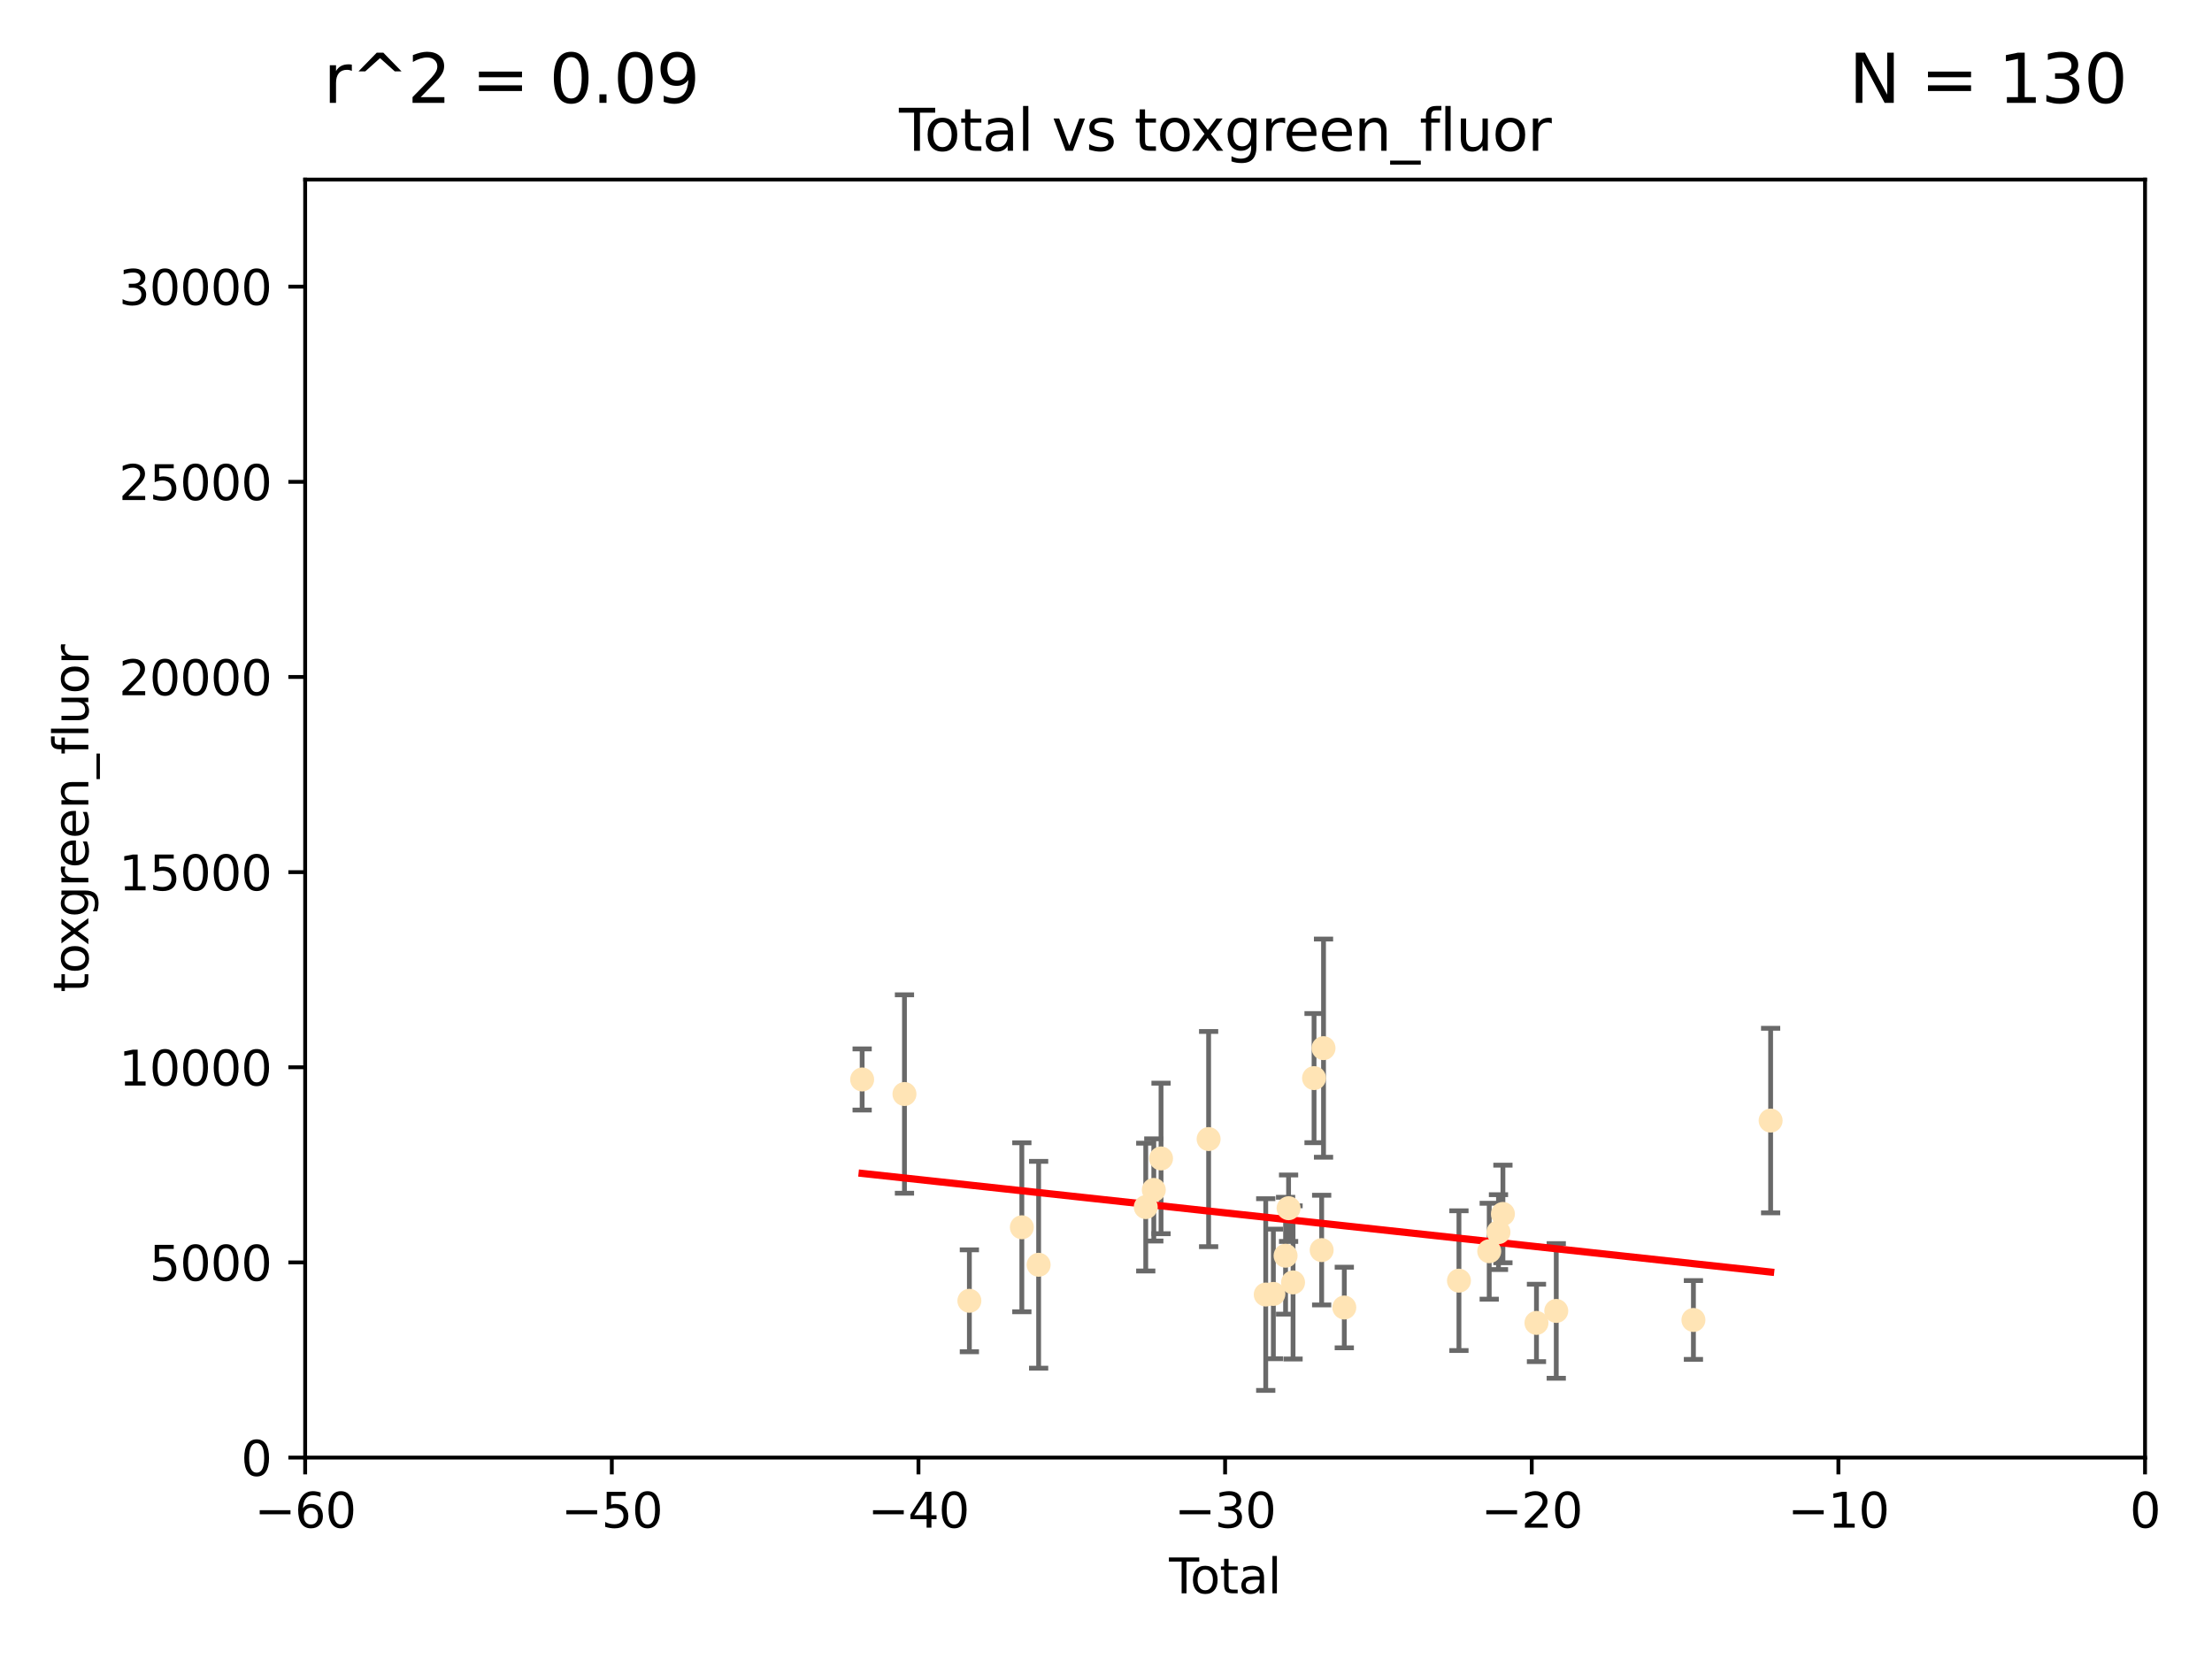<?xml version="1.0" encoding="utf-8" standalone="no"?>
<!DOCTYPE svg PUBLIC "-//W3C//DTD SVG 1.1//EN"
  "http://www.w3.org/Graphics/SVG/1.1/DTD/svg11.dtd">
<svg xmlns:xlink="http://www.w3.org/1999/xlink" width="460.8pt" height="345.6pt" viewBox="0 0 460.8 345.6" xmlns="http://www.w3.org/2000/svg" version="1.1">
 <defs>
  <style type="text/css">*{stroke-linejoin: round; stroke-linecap: butt}</style>
 </defs>
 <g id="figure_1">
  <g id="patch_1">
   <path d="M 0 345.6 
L 460.8 345.6 
L 460.8 0 
L 0 0 
z
" style="fill: #ffffff"/>
  </g>
  <g id="axes_1">
   <g id="patch_2">
    <path d="M 63.571 303.64 
L 446.85 303.64 
L 446.85 37.411 
L 63.571 37.411 
z
" style="fill: #ffffff"/>
   </g>
   <g id="PathCollection_1">
    <defs>
     <path id="me42523ba6d" d="M 0 1.118 
C 0.297 1.118 0.581 1 0.791 0.791 
C 1 0.581 1.118 0.297 1.118 0 
C 1.118 -0.297 1 -0.581 0.791 -0.791 
C 0.581 -1 0.297 -1.118 0 -1.118 
C -0.297 -1.118 -0.581 -1 -0.791 -0.791 
C -1 -0.581 -1.118 -0.297 -1.118 0 
C -1.118 0.297 -1 0.581 -0.791 0.791 
C -0.581 1 -0.297 1.118 0 1.118 
z
" style="stroke: #ffe4b5"/>
    </defs>
    <g clip-path="url(#pe31d65e2ea)">
     <use xlink:href="#me42523ba6d" x="179.601" y="224.873" style="fill: #ffe4b5; stroke: #ffe4b5"/>
     <use xlink:href="#me42523ba6d" x="188.417" y="227.903" style="fill: #ffe4b5; stroke: #ffe4b5"/>
     <use xlink:href="#me42523ba6d" x="201.939" y="270.979" style="fill: #ffe4b5; stroke: #ffe4b5"/>
     <use xlink:href="#me42523ba6d" x="212.869" y="255.665" style="fill: #ffe4b5; stroke: #ffe4b5"/>
     <use xlink:href="#me42523ba6d" x="216.367" y="263.475" style="fill: #ffe4b5; stroke: #ffe4b5"/>
     <use xlink:href="#me42523ba6d" x="238.681" y="251.458" style="fill: #ffe4b5; stroke: #ffe4b5"/>
     <use xlink:href="#me42523ba6d" x="240.358" y="247.882" style="fill: #ffe4b5; stroke: #ffe4b5"/>
     <use xlink:href="#me42523ba6d" x="241.865" y="241.324" style="fill: #ffe4b5; stroke: #ffe4b5"/>
     <use xlink:href="#me42523ba6d" x="251.778" y="237.288" style="fill: #ffe4b5; stroke: #ffe4b5"/>
     <use xlink:href="#me42523ba6d" x="263.676" y="269.678" style="fill: #ffe4b5; stroke: #ffe4b5"/>
     <use xlink:href="#me42523ba6d" x="265.267" y="269.55" style="fill: #ffe4b5; stroke: #ffe4b5"/>
     <use xlink:href="#me42523ba6d" x="267.81" y="261.588" style="fill: #ffe4b5; stroke: #ffe4b5"/>
     <use xlink:href="#me42523ba6d" x="268.435" y="251.692" style="fill: #ffe4b5; stroke: #ffe4b5"/>
     <use xlink:href="#me42523ba6d" x="269.366" y="267.149" style="fill: #ffe4b5; stroke: #ffe4b5"/>
     <use xlink:href="#me42523ba6d" x="273.742" y="224.589" style="fill: #ffe4b5; stroke: #ffe4b5"/>
     <use xlink:href="#me42523ba6d" x="275.327" y="260.418" style="fill: #ffe4b5; stroke: #ffe4b5"/>
     <use xlink:href="#me42523ba6d" x="275.715" y="218.347" style="fill: #ffe4b5; stroke: #ffe4b5"/>
     <use xlink:href="#me42523ba6d" x="280.041" y="272.377" style="fill: #ffe4b5; stroke: #ffe4b5"/>
     <use xlink:href="#me42523ba6d" x="303.925" y="266.787" style="fill: #ffe4b5; stroke: #ffe4b5"/>
     <use xlink:href="#me42523ba6d" x="310.233" y="260.652" style="fill: #ffe4b5; stroke: #ffe4b5"/>
     <use xlink:href="#me42523ba6d" x="312.161" y="256.674" style="fill: #ffe4b5; stroke: #ffe4b5"/>
     <use xlink:href="#me42523ba6d" x="313.086" y="252.889" style="fill: #ffe4b5; stroke: #ffe4b5"/>
     <use xlink:href="#me42523ba6d" x="320.074" y="275.586" style="fill: #ffe4b5; stroke: #ffe4b5"/>
     <use xlink:href="#me42523ba6d" x="324.196" y="273.091" style="fill: #ffe4b5; stroke: #ffe4b5"/>
     <use xlink:href="#me42523ba6d" x="352.771" y="274.972" style="fill: #ffe4b5; stroke: #ffe4b5"/>
     <use xlink:href="#me42523ba6d" x="368.855" y="233.435" style="fill: #ffe4b5; stroke: #ffe4b5"/>
    </g>
   </g>
   <g id="matplotlib.axis_1">
    <g id="xtick_1">
     <g id="line2d_1">
      <defs>
       <path id="m58dd3830d3" d="M 0 0 
L 0 3.5 
" style="stroke: #000000; stroke-width: 0.8"/>
      </defs>
      <g>
       <use xlink:href="#m58dd3830d3" x="63.571" y="303.64" style="stroke: #000000; stroke-width: 0.8"/>
      </g>
     </g>
     <g id="text_1">
      <!-- −60 -->
      <g transform="translate(53.019 318.238)scale(0.1 -0.1)">
       <defs>
        <path id="DejaVuSans-2212" d="M 678 2272 
L 4684 2272 
L 4684 1741 
L 678 1741 
L 678 2272 
z
" transform="scale(0.016)"/>
        <path id="DejaVuSans-36" d="M 2113 2584 
Q 1688 2584 1439 2293 
Q 1191 2003 1191 1497 
Q 1191 994 1439 701 
Q 1688 409 2113 409 
Q 2538 409 2786 701 
Q 3034 994 3034 1497 
Q 3034 2003 2786 2293 
Q 2538 2584 2113 2584 
z
M 3366 4563 
L 3366 3988 
Q 3128 4100 2886 4159 
Q 2644 4219 2406 4219 
Q 1781 4219 1451 3797 
Q 1122 3375 1075 2522 
Q 1259 2794 1537 2939 
Q 1816 3084 2150 3084 
Q 2853 3084 3261 2657 
Q 3669 2231 3669 1497 
Q 3669 778 3244 343 
Q 2819 -91 2113 -91 
Q 1303 -91 875 529 
Q 447 1150 447 2328 
Q 447 3434 972 4092 
Q 1497 4750 2381 4750 
Q 2619 4750 2861 4703 
Q 3103 4656 3366 4563 
z
" transform="scale(0.016)"/>
        <path id="DejaVuSans-30" d="M 2034 4250 
Q 1547 4250 1301 3770 
Q 1056 3291 1056 2328 
Q 1056 1369 1301 889 
Q 1547 409 2034 409 
Q 2525 409 2770 889 
Q 3016 1369 3016 2328 
Q 3016 3291 2770 3770 
Q 2525 4250 2034 4250 
z
M 2034 4750 
Q 2819 4750 3233 4129 
Q 3647 3509 3647 2328 
Q 3647 1150 3233 529 
Q 2819 -91 2034 -91 
Q 1250 -91 836 529 
Q 422 1150 422 2328 
Q 422 3509 836 4129 
Q 1250 4750 2034 4750 
z
" transform="scale(0.016)"/>
       </defs>
       <use xlink:href="#DejaVuSans-2212"/>
       <use xlink:href="#DejaVuSans-36" x="83.789"/>
       <use xlink:href="#DejaVuSans-30" x="147.412"/>
      </g>
     </g>
    </g>
    <g id="xtick_2">
     <g id="line2d_2">
      <g>
       <use xlink:href="#m58dd3830d3" x="127.451" y="303.64" style="stroke: #000000; stroke-width: 0.8"/>
      </g>
     </g>
     <g id="text_2">
      <!-- −50 -->
      <g transform="translate(116.899 318.238)scale(0.1 -0.1)">
       <defs>
        <path id="DejaVuSans-35" d="M 691 4666 
L 3169 4666 
L 3169 4134 
L 1269 4134 
L 1269 2991 
Q 1406 3038 1543 3061 
Q 1681 3084 1819 3084 
Q 2600 3084 3056 2656 
Q 3513 2228 3513 1497 
Q 3513 744 3044 326 
Q 2575 -91 1722 -91 
Q 1428 -91 1123 -41 
Q 819 9 494 109 
L 494 744 
Q 775 591 1075 516 
Q 1375 441 1709 441 
Q 2250 441 2565 725 
Q 2881 1009 2881 1497 
Q 2881 1984 2565 2268 
Q 2250 2553 1709 2553 
Q 1456 2553 1204 2497 
Q 953 2441 691 2322 
L 691 4666 
z
" transform="scale(0.016)"/>
       </defs>
       <use xlink:href="#DejaVuSans-2212"/>
       <use xlink:href="#DejaVuSans-35" x="83.789"/>
       <use xlink:href="#DejaVuSans-30" x="147.412"/>
      </g>
     </g>
    </g>
    <g id="xtick_3">
     <g id="line2d_3">
      <g>
       <use xlink:href="#m58dd3830d3" x="191.331" y="303.64" style="stroke: #000000; stroke-width: 0.8"/>
      </g>
     </g>
     <g id="text_3">
      <!-- −40 -->
      <g transform="translate(180.778 318.238)scale(0.1 -0.1)">
       <defs>
        <path id="DejaVuSans-34" d="M 2419 4116 
L 825 1625 
L 2419 1625 
L 2419 4116 
z
M 2253 4666 
L 3047 4666 
L 3047 1625 
L 3713 1625 
L 3713 1100 
L 3047 1100 
L 3047 0 
L 2419 0 
L 2419 1100 
L 313 1100 
L 313 1709 
L 2253 4666 
z
" transform="scale(0.016)"/>
       </defs>
       <use xlink:href="#DejaVuSans-2212"/>
       <use xlink:href="#DejaVuSans-34" x="83.789"/>
       <use xlink:href="#DejaVuSans-30" x="147.412"/>
      </g>
     </g>
    </g>
    <g id="xtick_4">
     <g id="line2d_4">
      <g>
       <use xlink:href="#m58dd3830d3" x="255.211" y="303.64" style="stroke: #000000; stroke-width: 0.8"/>
      </g>
     </g>
     <g id="text_4">
      <!-- −30 -->
      <g transform="translate(244.658 318.238)scale(0.1 -0.1)">
       <defs>
        <path id="DejaVuSans-33" d="M 2597 2516 
Q 3050 2419 3304 2112 
Q 3559 1806 3559 1356 
Q 3559 666 3084 287 
Q 2609 -91 1734 -91 
Q 1441 -91 1130 -33 
Q 819 25 488 141 
L 488 750 
Q 750 597 1062 519 
Q 1375 441 1716 441 
Q 2309 441 2620 675 
Q 2931 909 2931 1356 
Q 2931 1769 2642 2001 
Q 2353 2234 1838 2234 
L 1294 2234 
L 1294 2753 
L 1863 2753 
Q 2328 2753 2575 2939 
Q 2822 3125 2822 3475 
Q 2822 3834 2567 4026 
Q 2313 4219 1838 4219 
Q 1578 4219 1281 4162 
Q 984 4106 628 3988 
L 628 4550 
Q 988 4650 1302 4700 
Q 1616 4750 1894 4750 
Q 2613 4750 3031 4423 
Q 3450 4097 3450 3541 
Q 3450 3153 3228 2886 
Q 3006 2619 2597 2516 
z
" transform="scale(0.016)"/>
       </defs>
       <use xlink:href="#DejaVuSans-2212"/>
       <use xlink:href="#DejaVuSans-33" x="83.789"/>
       <use xlink:href="#DejaVuSans-30" x="147.412"/>
      </g>
     </g>
    </g>
    <g id="xtick_5">
     <g id="line2d_5">
      <g>
       <use xlink:href="#m58dd3830d3" x="319.09" y="303.64" style="stroke: #000000; stroke-width: 0.8"/>
      </g>
     </g>
     <g id="text_5">
      <!-- −20 -->
      <g transform="translate(308.538 318.238)scale(0.1 -0.1)">
       <defs>
        <path id="DejaVuSans-32" d="M 1228 531 
L 3431 531 
L 3431 0 
L 469 0 
L 469 531 
Q 828 903 1448 1529 
Q 2069 2156 2228 2338 
Q 2531 2678 2651 2914 
Q 2772 3150 2772 3378 
Q 2772 3750 2511 3984 
Q 2250 4219 1831 4219 
Q 1534 4219 1204 4116 
Q 875 4013 500 3803 
L 500 4441 
Q 881 4594 1212 4672 
Q 1544 4750 1819 4750 
Q 2544 4750 2975 4387 
Q 3406 4025 3406 3419 
Q 3406 3131 3298 2873 
Q 3191 2616 2906 2266 
Q 2828 2175 2409 1742 
Q 1991 1309 1228 531 
z
" transform="scale(0.016)"/>
       </defs>
       <use xlink:href="#DejaVuSans-2212"/>
       <use xlink:href="#DejaVuSans-32" x="83.789"/>
       <use xlink:href="#DejaVuSans-30" x="147.412"/>
      </g>
     </g>
    </g>
    <g id="xtick_6">
     <g id="line2d_6">
      <g>
       <use xlink:href="#m58dd3830d3" x="382.97" y="303.64" style="stroke: #000000; stroke-width: 0.8"/>
      </g>
     </g>
     <g id="text_6">
      <!-- −10 -->
      <g transform="translate(372.418 318.238)scale(0.1 -0.1)">
       <defs>
        <path id="DejaVuSans-31" d="M 794 531 
L 1825 531 
L 1825 4091 
L 703 3866 
L 703 4441 
L 1819 4666 
L 2450 4666 
L 2450 531 
L 3481 531 
L 3481 0 
L 794 0 
L 794 531 
z
" transform="scale(0.016)"/>
       </defs>
       <use xlink:href="#DejaVuSans-2212"/>
       <use xlink:href="#DejaVuSans-31" x="83.789"/>
       <use xlink:href="#DejaVuSans-30" x="147.412"/>
      </g>
     </g>
    </g>
    <g id="xtick_7">
     <g id="line2d_7">
      <g>
       <use xlink:href="#m58dd3830d3" x="446.85" y="303.64" style="stroke: #000000; stroke-width: 0.8"/>
      </g>
     </g>
     <g id="text_7">
      <!-- 0 -->
      <g transform="translate(443.669 318.238)scale(0.1 -0.1)">
       <use xlink:href="#DejaVuSans-30"/>
      </g>
     </g>
    </g>
    <g id="text_8">
     <!-- Total -->
     <g transform="translate(243.534 331.917)scale(0.1 -0.1)">
      <defs>
       <path id="DejaVuSans-54" d="M -19 4666 
L 3928 4666 
L 3928 4134 
L 2272 4134 
L 2272 0 
L 1638 0 
L 1638 4134 
L -19 4134 
L -19 4666 
z
" transform="scale(0.016)"/>
       <path id="DejaVuSans-6f" d="M 1959 3097 
Q 1497 3097 1228 2736 
Q 959 2375 959 1747 
Q 959 1119 1226 758 
Q 1494 397 1959 397 
Q 2419 397 2687 759 
Q 2956 1122 2956 1747 
Q 2956 2369 2687 2733 
Q 2419 3097 1959 3097 
z
M 1959 3584 
Q 2709 3584 3137 3096 
Q 3566 2609 3566 1747 
Q 3566 888 3137 398 
Q 2709 -91 1959 -91 
Q 1206 -91 779 398 
Q 353 888 353 1747 
Q 353 2609 779 3096 
Q 1206 3584 1959 3584 
z
" transform="scale(0.016)"/>
       <path id="DejaVuSans-74" d="M 1172 4494 
L 1172 3500 
L 2356 3500 
L 2356 3053 
L 1172 3053 
L 1172 1153 
Q 1172 725 1289 603 
Q 1406 481 1766 481 
L 2356 481 
L 2356 0 
L 1766 0 
Q 1100 0 847 248 
Q 594 497 594 1153 
L 594 3053 
L 172 3053 
L 172 3500 
L 594 3500 
L 594 4494 
L 1172 4494 
z
" transform="scale(0.016)"/>
       <path id="DejaVuSans-61" d="M 2194 1759 
Q 1497 1759 1228 1600 
Q 959 1441 959 1056 
Q 959 750 1161 570 
Q 1363 391 1709 391 
Q 2188 391 2477 730 
Q 2766 1069 2766 1631 
L 2766 1759 
L 2194 1759 
z
M 3341 1997 
L 3341 0 
L 2766 0 
L 2766 531 
Q 2569 213 2275 61 
Q 1981 -91 1556 -91 
Q 1019 -91 701 211 
Q 384 513 384 1019 
Q 384 1609 779 1909 
Q 1175 2209 1959 2209 
L 2766 2209 
L 2766 2266 
Q 2766 2663 2505 2880 
Q 2244 3097 1772 3097 
Q 1472 3097 1187 3025 
Q 903 2953 641 2809 
L 641 3341 
Q 956 3463 1253 3523 
Q 1550 3584 1831 3584 
Q 2591 3584 2966 3190 
Q 3341 2797 3341 1997 
z
" transform="scale(0.016)"/>
       <path id="DejaVuSans-6c" d="M 603 4863 
L 1178 4863 
L 1178 0 
L 603 0 
L 603 4863 
z
" transform="scale(0.016)"/>
      </defs>
      <use xlink:href="#DejaVuSans-54"/>
      <use xlink:href="#DejaVuSans-6f" x="44.084"/>
      <use xlink:href="#DejaVuSans-74" x="105.266"/>
      <use xlink:href="#DejaVuSans-61" x="144.475"/>
      <use xlink:href="#DejaVuSans-6c" x="205.754"/>
     </g>
    </g>
   </g>
   <g id="matplotlib.axis_2">
    <g id="ytick_1">
     <g id="line2d_8">
      <defs>
       <path id="m55913fab7f" d="M 0 0 
L -3.5 0 
" style="stroke: #000000; stroke-width: 0.8"/>
      </defs>
      <g>
       <use xlink:href="#m55913fab7f" x="63.571" y="303.64" style="stroke: #000000; stroke-width: 0.8"/>
      </g>
     </g>
     <g id="text_9">
      <!-- 0 -->
      <g transform="translate(50.209 307.439)scale(0.1 -0.1)">
       <use xlink:href="#DejaVuSans-30"/>
      </g>
     </g>
    </g>
    <g id="ytick_2">
     <g id="line2d_9">
      <g>
       <use xlink:href="#m55913fab7f" x="63.571" y="262.986" style="stroke: #000000; stroke-width: 0.8"/>
      </g>
     </g>
     <g id="text_10">
      <!-- 5000 -->
      <g transform="translate(31.121 266.786)scale(0.1 -0.1)">
       <use xlink:href="#DejaVuSans-35"/>
       <use xlink:href="#DejaVuSans-30" x="63.623"/>
       <use xlink:href="#DejaVuSans-30" x="127.246"/>
       <use xlink:href="#DejaVuSans-30" x="190.869"/>
      </g>
     </g>
    </g>
    <g id="ytick_3">
     <g id="line2d_10">
      <g>
       <use xlink:href="#m55913fab7f" x="63.571" y="222.333" style="stroke: #000000; stroke-width: 0.8"/>
      </g>
     </g>
     <g id="text_11">
      <!-- 10000 -->
      <g transform="translate(24.759 226.132)scale(0.1 -0.1)">
       <use xlink:href="#DejaVuSans-31"/>
       <use xlink:href="#DejaVuSans-30" x="63.623"/>
       <use xlink:href="#DejaVuSans-30" x="127.246"/>
       <use xlink:href="#DejaVuSans-30" x="190.869"/>
       <use xlink:href="#DejaVuSans-30" x="254.492"/>
      </g>
     </g>
    </g>
    <g id="ytick_4">
     <g id="line2d_11">
      <g>
       <use xlink:href="#m55913fab7f" x="63.571" y="181.679" style="stroke: #000000; stroke-width: 0.8"/>
      </g>
     </g>
     <g id="text_12">
      <!-- 15000 -->
      <g transform="translate(24.759 185.478)scale(0.1 -0.1)">
       <use xlink:href="#DejaVuSans-31"/>
       <use xlink:href="#DejaVuSans-35" x="63.623"/>
       <use xlink:href="#DejaVuSans-30" x="127.246"/>
       <use xlink:href="#DejaVuSans-30" x="190.869"/>
       <use xlink:href="#DejaVuSans-30" x="254.492"/>
      </g>
     </g>
    </g>
    <g id="ytick_5">
     <g id="line2d_12">
      <g>
       <use xlink:href="#m55913fab7f" x="63.571" y="141.026" style="stroke: #000000; stroke-width: 0.8"/>
      </g>
     </g>
     <g id="text_13">
      <!-- 20000 -->
      <g transform="translate(24.759 144.825)scale(0.1 -0.1)">
       <use xlink:href="#DejaVuSans-32"/>
       <use xlink:href="#DejaVuSans-30" x="63.623"/>
       <use xlink:href="#DejaVuSans-30" x="127.246"/>
       <use xlink:href="#DejaVuSans-30" x="190.869"/>
       <use xlink:href="#DejaVuSans-30" x="254.492"/>
      </g>
     </g>
    </g>
    <g id="ytick_6">
     <g id="line2d_13">
      <g>
       <use xlink:href="#m55913fab7f" x="63.571" y="100.372" style="stroke: #000000; stroke-width: 0.8"/>
      </g>
     </g>
     <g id="text_14">
      <!-- 25000 -->
      <g transform="translate(24.759 104.171)scale(0.1 -0.1)">
       <use xlink:href="#DejaVuSans-32"/>
       <use xlink:href="#DejaVuSans-35" x="63.623"/>
       <use xlink:href="#DejaVuSans-30" x="127.246"/>
       <use xlink:href="#DejaVuSans-30" x="190.869"/>
       <use xlink:href="#DejaVuSans-30" x="254.492"/>
      </g>
     </g>
    </g>
    <g id="ytick_7">
     <g id="line2d_14">
      <g>
       <use xlink:href="#m55913fab7f" x="63.571" y="59.718" style="stroke: #000000; stroke-width: 0.8"/>
      </g>
     </g>
     <g id="text_15">
      <!-- 30000 -->
      <g transform="translate(24.759 63.518)scale(0.1 -0.1)">
       <use xlink:href="#DejaVuSans-33"/>
       <use xlink:href="#DejaVuSans-30" x="63.623"/>
       <use xlink:href="#DejaVuSans-30" x="127.246"/>
       <use xlink:href="#DejaVuSans-30" x="190.869"/>
       <use xlink:href="#DejaVuSans-30" x="254.492"/>
      </g>
     </g>
    </g>
    <g id="text_16">
     <!-- toxgreen_fluor -->
     <g transform="translate(18.401 206.72)rotate(-90)scale(0.1 -0.1)">
      <defs>
       <path id="DejaVuSans-78" d="M 3513 3500 
L 2247 1797 
L 3578 0 
L 2900 0 
L 1881 1375 
L 863 0 
L 184 0 
L 1544 1831 
L 300 3500 
L 978 3500 
L 1906 2253 
L 2834 3500 
L 3513 3500 
z
" transform="scale(0.016)"/>
       <path id="DejaVuSans-67" d="M 2906 1791 
Q 2906 2416 2648 2759 
Q 2391 3103 1925 3103 
Q 1463 3103 1205 2759 
Q 947 2416 947 1791 
Q 947 1169 1205 825 
Q 1463 481 1925 481 
Q 2391 481 2648 825 
Q 2906 1169 2906 1791 
z
M 3481 434 
Q 3481 -459 3084 -895 
Q 2688 -1331 1869 -1331 
Q 1566 -1331 1297 -1286 
Q 1028 -1241 775 -1147 
L 775 -588 
Q 1028 -725 1275 -790 
Q 1522 -856 1778 -856 
Q 2344 -856 2625 -561 
Q 2906 -266 2906 331 
L 2906 616 
Q 2728 306 2450 153 
Q 2172 0 1784 0 
Q 1141 0 747 490 
Q 353 981 353 1791 
Q 353 2603 747 3093 
Q 1141 3584 1784 3584 
Q 2172 3584 2450 3431 
Q 2728 3278 2906 2969 
L 2906 3500 
L 3481 3500 
L 3481 434 
z
" transform="scale(0.016)"/>
       <path id="DejaVuSans-72" d="M 2631 2963 
Q 2534 3019 2420 3045 
Q 2306 3072 2169 3072 
Q 1681 3072 1420 2755 
Q 1159 2438 1159 1844 
L 1159 0 
L 581 0 
L 581 3500 
L 1159 3500 
L 1159 2956 
Q 1341 3275 1631 3429 
Q 1922 3584 2338 3584 
Q 2397 3584 2469 3576 
Q 2541 3569 2628 3553 
L 2631 2963 
z
" transform="scale(0.016)"/>
       <path id="DejaVuSans-65" d="M 3597 1894 
L 3597 1613 
L 953 1613 
Q 991 1019 1311 708 
Q 1631 397 2203 397 
Q 2534 397 2845 478 
Q 3156 559 3463 722 
L 3463 178 
Q 3153 47 2828 -22 
Q 2503 -91 2169 -91 
Q 1331 -91 842 396 
Q 353 884 353 1716 
Q 353 2575 817 3079 
Q 1281 3584 2069 3584 
Q 2775 3584 3186 3129 
Q 3597 2675 3597 1894 
z
M 3022 2063 
Q 3016 2534 2758 2815 
Q 2500 3097 2075 3097 
Q 1594 3097 1305 2825 
Q 1016 2553 972 2059 
L 3022 2063 
z
" transform="scale(0.016)"/>
       <path id="DejaVuSans-6e" d="M 3513 2113 
L 3513 0 
L 2938 0 
L 2938 2094 
Q 2938 2591 2744 2837 
Q 2550 3084 2163 3084 
Q 1697 3084 1428 2787 
Q 1159 2491 1159 1978 
L 1159 0 
L 581 0 
L 581 3500 
L 1159 3500 
L 1159 2956 
Q 1366 3272 1645 3428 
Q 1925 3584 2291 3584 
Q 2894 3584 3203 3211 
Q 3513 2838 3513 2113 
z
" transform="scale(0.016)"/>
       <path id="DejaVuSans-5f" d="M 3263 -1063 
L 3263 -1509 
L -63 -1509 
L -63 -1063 
L 3263 -1063 
z
" transform="scale(0.016)"/>
       <path id="DejaVuSans-66" d="M 2375 4863 
L 2375 4384 
L 1825 4384 
Q 1516 4384 1395 4259 
Q 1275 4134 1275 3809 
L 1275 3500 
L 2222 3500 
L 2222 3053 
L 1275 3053 
L 1275 0 
L 697 0 
L 697 3053 
L 147 3053 
L 147 3500 
L 697 3500 
L 697 3744 
Q 697 4328 969 4595 
Q 1241 4863 1831 4863 
L 2375 4863 
z
" transform="scale(0.016)"/>
       <path id="DejaVuSans-75" d="M 544 1381 
L 544 3500 
L 1119 3500 
L 1119 1403 
Q 1119 906 1312 657 
Q 1506 409 1894 409 
Q 2359 409 2629 706 
Q 2900 1003 2900 1516 
L 2900 3500 
L 3475 3500 
L 3475 0 
L 2900 0 
L 2900 538 
Q 2691 219 2414 64 
Q 2138 -91 1772 -91 
Q 1169 -91 856 284 
Q 544 659 544 1381 
z
M 1991 3584 
L 1991 3584 
z
" transform="scale(0.016)"/>
      </defs>
      <use xlink:href="#DejaVuSans-74"/>
      <use xlink:href="#DejaVuSans-6f" x="39.209"/>
      <use xlink:href="#DejaVuSans-78" x="97.266"/>
      <use xlink:href="#DejaVuSans-67" x="156.445"/>
      <use xlink:href="#DejaVuSans-72" x="219.922"/>
      <use xlink:href="#DejaVuSans-65" x="258.785"/>
      <use xlink:href="#DejaVuSans-65" x="320.309"/>
      <use xlink:href="#DejaVuSans-6e" x="381.832"/>
      <use xlink:href="#DejaVuSans-5f" x="445.211"/>
      <use xlink:href="#DejaVuSans-66" x="495.211"/>
      <use xlink:href="#DejaVuSans-6c" x="530.416"/>
      <use xlink:href="#DejaVuSans-75" x="558.199"/>
      <use xlink:href="#DejaVuSans-6f" x="621.578"/>
      <use xlink:href="#DejaVuSans-72" x="682.76"/>
     </g>
    </g>
   </g>
   <g id="LineCollection_1">
    <path d="M 179.601 231.243 
L 179.601 218.504 
" clip-path="url(#pe31d65e2ea)" style="fill: none; stroke: #696969"/>
    <path d="M 188.417 248.569 
L 188.417 207.238 
" clip-path="url(#pe31d65e2ea)" style="fill: none; stroke: #696969"/>
    <path d="M 201.939 281.591 
L 201.939 260.367 
" clip-path="url(#pe31d65e2ea)" style="fill: none; stroke: #696969"/>
    <path d="M 212.869 273.27 
L 212.869 238.061 
" clip-path="url(#pe31d65e2ea)" style="fill: none; stroke: #696969"/>
    <path d="M 216.367 285.018 
L 216.367 241.932 
" clip-path="url(#pe31d65e2ea)" style="fill: none; stroke: #696969"/>
    <path d="M 238.681 264.768 
L 238.681 238.148 
" clip-path="url(#pe31d65e2ea)" style="fill: none; stroke: #696969"/>
    <path d="M 240.358 258.528 
L 240.358 237.236 
" clip-path="url(#pe31d65e2ea)" style="fill: none; stroke: #696969"/>
    <path d="M 241.865 257.002 
L 241.865 225.646 
" clip-path="url(#pe31d65e2ea)" style="fill: none; stroke: #696969"/>
    <path d="M 251.778 259.699 
L 251.778 214.876 
" clip-path="url(#pe31d65e2ea)" style="fill: none; stroke: #696969"/>
    <path d="M 263.676 289.643 
L 263.676 249.712 
" clip-path="url(#pe31d65e2ea)" style="fill: none; stroke: #696969"/>
    <path d="M 265.267 283.046 
L 265.267 256.054 
" clip-path="url(#pe31d65e2ea)" style="fill: none; stroke: #696969"/>
    <path d="M 267.81 273.762 
L 267.81 249.414 
" clip-path="url(#pe31d65e2ea)" style="fill: none; stroke: #696969"/>
    <path d="M 268.435 258.613 
L 268.435 244.772 
" clip-path="url(#pe31d65e2ea)" style="fill: none; stroke: #696969"/>
    <path d="M 269.366 283.104 
L 269.366 251.194 
" clip-path="url(#pe31d65e2ea)" style="fill: none; stroke: #696969"/>
    <path d="M 273.742 238.042 
L 273.742 211.137 
" clip-path="url(#pe31d65e2ea)" style="fill: none; stroke: #696969"/>
    <path d="M 275.327 271.844 
L 275.327 248.991 
" clip-path="url(#pe31d65e2ea)" style="fill: none; stroke: #696969"/>
    <path d="M 275.715 241.072 
L 275.715 195.622 
" clip-path="url(#pe31d65e2ea)" style="fill: none; stroke: #696969"/>
    <path d="M 280.041 280.771 
L 280.041 263.983 
" clip-path="url(#pe31d65e2ea)" style="fill: none; stroke: #696969"/>
    <path d="M 303.925 281.343 
L 303.925 252.231 
" clip-path="url(#pe31d65e2ea)" style="fill: none; stroke: #696969"/>
    <path d="M 310.233 270.642 
L 310.233 250.662 
" clip-path="url(#pe31d65e2ea)" style="fill: none; stroke: #696969"/>
    <path d="M 312.161 264.469 
L 312.161 248.879 
" clip-path="url(#pe31d65e2ea)" style="fill: none; stroke: #696969"/>
    <path d="M 313.086 263.053 
L 313.086 242.725 
" clip-path="url(#pe31d65e2ea)" style="fill: none; stroke: #696969"/>
    <path d="M 320.074 283.647 
L 320.074 267.525 
" clip-path="url(#pe31d65e2ea)" style="fill: none; stroke: #696969"/>
    <path d="M 324.196 287.119 
L 324.196 259.063 
" clip-path="url(#pe31d65e2ea)" style="fill: none; stroke: #696969"/>
    <path d="M 352.771 283.18 
L 352.771 266.764 
" clip-path="url(#pe31d65e2ea)" style="fill: none; stroke: #696969"/>
    <path d="M 368.855 252.656 
L 368.855 214.213 
" clip-path="url(#pe31d65e2ea)" style="fill: none; stroke: #696969"/>
   </g>
   <g id="line2d_15">
    <defs>
     <path id="mbb1815519e" d="M 2 0 
L -2 -0 
" style="stroke: #696969"/>
    </defs>
    <g clip-path="url(#pe31d65e2ea)">
     <use xlink:href="#mbb1815519e" x="179.601" y="231.243" style="fill: #696969; stroke: #696969"/>
     <use xlink:href="#mbb1815519e" x="188.417" y="248.569" style="fill: #696969; stroke: #696969"/>
     <use xlink:href="#mbb1815519e" x="201.939" y="281.591" style="fill: #696969; stroke: #696969"/>
     <use xlink:href="#mbb1815519e" x="212.869" y="273.27" style="fill: #696969; stroke: #696969"/>
     <use xlink:href="#mbb1815519e" x="216.367" y="285.018" style="fill: #696969; stroke: #696969"/>
     <use xlink:href="#mbb1815519e" x="238.681" y="264.768" style="fill: #696969; stroke: #696969"/>
     <use xlink:href="#mbb1815519e" x="240.358" y="258.528" style="fill: #696969; stroke: #696969"/>
     <use xlink:href="#mbb1815519e" x="241.865" y="257.002" style="fill: #696969; stroke: #696969"/>
     <use xlink:href="#mbb1815519e" x="251.778" y="259.699" style="fill: #696969; stroke: #696969"/>
     <use xlink:href="#mbb1815519e" x="263.676" y="289.643" style="fill: #696969; stroke: #696969"/>
     <use xlink:href="#mbb1815519e" x="265.267" y="283.046" style="fill: #696969; stroke: #696969"/>
     <use xlink:href="#mbb1815519e" x="267.81" y="273.762" style="fill: #696969; stroke: #696969"/>
     <use xlink:href="#mbb1815519e" x="268.435" y="258.613" style="fill: #696969; stroke: #696969"/>
     <use xlink:href="#mbb1815519e" x="269.366" y="283.104" style="fill: #696969; stroke: #696969"/>
     <use xlink:href="#mbb1815519e" x="273.742" y="238.042" style="fill: #696969; stroke: #696969"/>
     <use xlink:href="#mbb1815519e" x="275.327" y="271.844" style="fill: #696969; stroke: #696969"/>
     <use xlink:href="#mbb1815519e" x="275.715" y="241.072" style="fill: #696969; stroke: #696969"/>
     <use xlink:href="#mbb1815519e" x="280.041" y="280.771" style="fill: #696969; stroke: #696969"/>
     <use xlink:href="#mbb1815519e" x="303.925" y="281.343" style="fill: #696969; stroke: #696969"/>
     <use xlink:href="#mbb1815519e" x="310.233" y="270.642" style="fill: #696969; stroke: #696969"/>
     <use xlink:href="#mbb1815519e" x="312.161" y="264.469" style="fill: #696969; stroke: #696969"/>
     <use xlink:href="#mbb1815519e" x="313.086" y="263.053" style="fill: #696969; stroke: #696969"/>
     <use xlink:href="#mbb1815519e" x="320.074" y="283.647" style="fill: #696969; stroke: #696969"/>
     <use xlink:href="#mbb1815519e" x="324.196" y="287.119" style="fill: #696969; stroke: #696969"/>
     <use xlink:href="#mbb1815519e" x="352.771" y="283.18" style="fill: #696969; stroke: #696969"/>
     <use xlink:href="#mbb1815519e" x="368.855" y="252.656" style="fill: #696969; stroke: #696969"/>
    </g>
   </g>
   <g id="line2d_16">
    <g clip-path="url(#pe31d65e2ea)">
     <use xlink:href="#mbb1815519e" x="179.601" y="218.504" style="fill: #696969; stroke: #696969"/>
     <use xlink:href="#mbb1815519e" x="188.417" y="207.238" style="fill: #696969; stroke: #696969"/>
     <use xlink:href="#mbb1815519e" x="201.939" y="260.367" style="fill: #696969; stroke: #696969"/>
     <use xlink:href="#mbb1815519e" x="212.869" y="238.061" style="fill: #696969; stroke: #696969"/>
     <use xlink:href="#mbb1815519e" x="216.367" y="241.932" style="fill: #696969; stroke: #696969"/>
     <use xlink:href="#mbb1815519e" x="238.681" y="238.148" style="fill: #696969; stroke: #696969"/>
     <use xlink:href="#mbb1815519e" x="240.358" y="237.236" style="fill: #696969; stroke: #696969"/>
     <use xlink:href="#mbb1815519e" x="241.865" y="225.646" style="fill: #696969; stroke: #696969"/>
     <use xlink:href="#mbb1815519e" x="251.778" y="214.876" style="fill: #696969; stroke: #696969"/>
     <use xlink:href="#mbb1815519e" x="263.676" y="249.712" style="fill: #696969; stroke: #696969"/>
     <use xlink:href="#mbb1815519e" x="265.267" y="256.054" style="fill: #696969; stroke: #696969"/>
     <use xlink:href="#mbb1815519e" x="267.81" y="249.414" style="fill: #696969; stroke: #696969"/>
     <use xlink:href="#mbb1815519e" x="268.435" y="244.772" style="fill: #696969; stroke: #696969"/>
     <use xlink:href="#mbb1815519e" x="269.366" y="251.194" style="fill: #696969; stroke: #696969"/>
     <use xlink:href="#mbb1815519e" x="273.742" y="211.137" style="fill: #696969; stroke: #696969"/>
     <use xlink:href="#mbb1815519e" x="275.327" y="248.991" style="fill: #696969; stroke: #696969"/>
     <use xlink:href="#mbb1815519e" x="275.715" y="195.622" style="fill: #696969; stroke: #696969"/>
     <use xlink:href="#mbb1815519e" x="280.041" y="263.983" style="fill: #696969; stroke: #696969"/>
     <use xlink:href="#mbb1815519e" x="303.925" y="252.231" style="fill: #696969; stroke: #696969"/>
     <use xlink:href="#mbb1815519e" x="310.233" y="250.662" style="fill: #696969; stroke: #696969"/>
     <use xlink:href="#mbb1815519e" x="312.161" y="248.879" style="fill: #696969; stroke: #696969"/>
     <use xlink:href="#mbb1815519e" x="313.086" y="242.725" style="fill: #696969; stroke: #696969"/>
     <use xlink:href="#mbb1815519e" x="320.074" y="267.525" style="fill: #696969; stroke: #696969"/>
     <use xlink:href="#mbb1815519e" x="324.196" y="259.063" style="fill: #696969; stroke: #696969"/>
     <use xlink:href="#mbb1815519e" x="352.771" y="266.764" style="fill: #696969; stroke: #696969"/>
     <use xlink:href="#mbb1815519e" x="368.855" y="214.213" style="fill: #696969; stroke: #696969"/>
    </g>
   </g>
   <g id="line2d_17">
    <path d="M 179.601 244.442 
L 188.417 245.399 
L 201.939 246.867 
L 212.869 248.054 
L 216.367 248.434 
L 238.681 250.857 
L 240.358 251.039 
L 241.865 251.203 
L 251.778 252.279 
L 263.676 253.571 
L 265.267 253.744 
L 267.81 254.02 
L 268.435 254.088 
L 269.366 254.189 
L 273.742 254.664 
L 275.327 254.836 
L 275.715 254.878 
L 280.041 255.348 
L 303.925 257.941 
L 310.233 258.626 
L 312.161 258.835 
L 313.086 258.936 
L 320.074 259.695 
L 324.196 260.142 
L 352.771 263.245 
L 368.855 264.991 
" clip-path="url(#pe31d65e2ea)" style="fill: none; stroke: #ff0000; stroke-width: 1.5; stroke-linecap: square"/>
   </g>
   <g id="line2d_18">
    <defs>
     <path id="m2bb4ce7b3f" d="M 0 2 
C 0.53 2 1.039 1.789 1.414 1.414 
C 1.789 1.039 2 0.53 2 0 
C 2 -0.53 1.789 -1.039 1.414 -1.414 
C 1.039 -1.789 0.53 -2 0 -2 
C -0.53 -2 -1.039 -1.789 -1.414 -1.414 
C -1.789 -1.039 -2 -0.53 -2 0 
C -2 0.53 -1.789 1.039 -1.414 1.414 
C -1.039 1.789 -0.53 2 0 2 
z
" style="stroke: #ffe4b5"/>
    </defs>
    <g clip-path="url(#pe31d65e2ea)">
     <use xlink:href="#m2bb4ce7b3f" x="179.601" y="224.873" style="fill: #ffe4b5; stroke: #ffe4b5"/>
     <use xlink:href="#m2bb4ce7b3f" x="188.417" y="227.903" style="fill: #ffe4b5; stroke: #ffe4b5"/>
     <use xlink:href="#m2bb4ce7b3f" x="201.939" y="270.979" style="fill: #ffe4b5; stroke: #ffe4b5"/>
     <use xlink:href="#m2bb4ce7b3f" x="212.869" y="255.665" style="fill: #ffe4b5; stroke: #ffe4b5"/>
     <use xlink:href="#m2bb4ce7b3f" x="216.367" y="263.475" style="fill: #ffe4b5; stroke: #ffe4b5"/>
     <use xlink:href="#m2bb4ce7b3f" x="238.681" y="251.458" style="fill: #ffe4b5; stroke: #ffe4b5"/>
     <use xlink:href="#m2bb4ce7b3f" x="240.358" y="247.882" style="fill: #ffe4b5; stroke: #ffe4b5"/>
     <use xlink:href="#m2bb4ce7b3f" x="241.865" y="241.324" style="fill: #ffe4b5; stroke: #ffe4b5"/>
     <use xlink:href="#m2bb4ce7b3f" x="251.778" y="237.288" style="fill: #ffe4b5; stroke: #ffe4b5"/>
     <use xlink:href="#m2bb4ce7b3f" x="263.676" y="269.678" style="fill: #ffe4b5; stroke: #ffe4b5"/>
     <use xlink:href="#m2bb4ce7b3f" x="265.267" y="269.55" style="fill: #ffe4b5; stroke: #ffe4b5"/>
     <use xlink:href="#m2bb4ce7b3f" x="267.81" y="261.588" style="fill: #ffe4b5; stroke: #ffe4b5"/>
     <use xlink:href="#m2bb4ce7b3f" x="268.435" y="251.692" style="fill: #ffe4b5; stroke: #ffe4b5"/>
     <use xlink:href="#m2bb4ce7b3f" x="269.366" y="267.149" style="fill: #ffe4b5; stroke: #ffe4b5"/>
     <use xlink:href="#m2bb4ce7b3f" x="273.742" y="224.589" style="fill: #ffe4b5; stroke: #ffe4b5"/>
     <use xlink:href="#m2bb4ce7b3f" x="275.327" y="260.418" style="fill: #ffe4b5; stroke: #ffe4b5"/>
     <use xlink:href="#m2bb4ce7b3f" x="275.715" y="218.347" style="fill: #ffe4b5; stroke: #ffe4b5"/>
     <use xlink:href="#m2bb4ce7b3f" x="280.041" y="272.377" style="fill: #ffe4b5; stroke: #ffe4b5"/>
     <use xlink:href="#m2bb4ce7b3f" x="303.925" y="266.787" style="fill: #ffe4b5; stroke: #ffe4b5"/>
     <use xlink:href="#m2bb4ce7b3f" x="310.233" y="260.652" style="fill: #ffe4b5; stroke: #ffe4b5"/>
     <use xlink:href="#m2bb4ce7b3f" x="312.161" y="256.674" style="fill: #ffe4b5; stroke: #ffe4b5"/>
     <use xlink:href="#m2bb4ce7b3f" x="313.086" y="252.889" style="fill: #ffe4b5; stroke: #ffe4b5"/>
     <use xlink:href="#m2bb4ce7b3f" x="320.074" y="275.586" style="fill: #ffe4b5; stroke: #ffe4b5"/>
     <use xlink:href="#m2bb4ce7b3f" x="324.196" y="273.091" style="fill: #ffe4b5; stroke: #ffe4b5"/>
     <use xlink:href="#m2bb4ce7b3f" x="352.771" y="274.972" style="fill: #ffe4b5; stroke: #ffe4b5"/>
     <use xlink:href="#m2bb4ce7b3f" x="368.855" y="233.435" style="fill: #ffe4b5; stroke: #ffe4b5"/>
    </g>
   </g>
   <g id="patch_3">
    <path d="M 63.571 303.64 
L 63.571 37.411 
" style="fill: none; stroke: #000000; stroke-width: 0.8; stroke-linejoin: miter; stroke-linecap: square"/>
   </g>
   <g id="patch_4">
    <path d="M 446.85 303.64 
L 446.85 37.411 
" style="fill: none; stroke: #000000; stroke-width: 0.8; stroke-linejoin: miter; stroke-linecap: square"/>
   </g>
   <g id="patch_5">
    <path d="M 63.571 303.64 
L 446.85 303.64 
" style="fill: none; stroke: #000000; stroke-width: 0.8; stroke-linejoin: miter; stroke-linecap: square"/>
   </g>
   <g id="patch_6">
    <path d="M 63.571 37.411 
L 446.85 37.411 
" style="fill: none; stroke: #000000; stroke-width: 0.8; stroke-linejoin: miter; stroke-linecap: square"/>
   </g>
   <g id="text_17">
    <!-- N = 130 -->
    <g transform="translate(385.191 21.426)scale(0.14 -0.14)">
     <defs>
      <path id="DejaVuSans-4e" d="M 628 4666 
L 1478 4666 
L 3547 763 
L 3547 4666 
L 4159 4666 
L 4159 0 
L 3309 0 
L 1241 3903 
L 1241 0 
L 628 0 
L 628 4666 
z
" transform="scale(0.016)"/>
      <path id="DejaVuSans-20" transform="scale(0.016)"/>
      <path id="DejaVuSans-3d" d="M 678 2906 
L 4684 2906 
L 4684 2381 
L 678 2381 
L 678 2906 
z
M 678 1631 
L 4684 1631 
L 4684 1100 
L 678 1100 
L 678 1631 
z
" transform="scale(0.016)"/>
     </defs>
     <use xlink:href="#DejaVuSans-4e"/>
     <use xlink:href="#DejaVuSans-20" x="74.805"/>
     <use xlink:href="#DejaVuSans-3d" x="106.592"/>
     <use xlink:href="#DejaVuSans-20" x="190.381"/>
     <use xlink:href="#DejaVuSans-31" x="222.168"/>
     <use xlink:href="#DejaVuSans-33" x="285.791"/>
     <use xlink:href="#DejaVuSans-30" x="349.414"/>
    </g>
   </g>
   <g id="text_18">
    <!-- r^2 = 0.09 -->
    <g transform="translate(67.404 21.426)scale(0.14 -0.14)">
     <defs>
      <path id="DejaVuSans-5e" d="M 2988 4666 
L 4684 2925 
L 4056 2925 
L 2681 4159 
L 1306 2925 
L 678 2925 
L 2375 4666 
L 2988 4666 
z
" transform="scale(0.016)"/>
      <path id="DejaVuSans-2e" d="M 684 794 
L 1344 794 
L 1344 0 
L 684 0 
L 684 794 
z
" transform="scale(0.016)"/>
      <path id="DejaVuSans-39" d="M 703 97 
L 703 672 
Q 941 559 1184 500 
Q 1428 441 1663 441 
Q 2288 441 2617 861 
Q 2947 1281 2994 2138 
Q 2813 1869 2534 1725 
Q 2256 1581 1919 1581 
Q 1219 1581 811 2004 
Q 403 2428 403 3163 
Q 403 3881 828 4315 
Q 1253 4750 1959 4750 
Q 2769 4750 3195 4129 
Q 3622 3509 3622 2328 
Q 3622 1225 3098 567 
Q 2575 -91 1691 -91 
Q 1453 -91 1209 -44 
Q 966 3 703 97 
z
M 1959 2075 
Q 2384 2075 2632 2365 
Q 2881 2656 2881 3163 
Q 2881 3666 2632 3958 
Q 2384 4250 1959 4250 
Q 1534 4250 1286 3958 
Q 1038 3666 1038 3163 
Q 1038 2656 1286 2365 
Q 1534 2075 1959 2075 
z
" transform="scale(0.016)"/>
     </defs>
     <use xlink:href="#DejaVuSans-72"/>
     <use xlink:href="#DejaVuSans-5e" x="41.113"/>
     <use xlink:href="#DejaVuSans-32" x="124.902"/>
     <use xlink:href="#DejaVuSans-20" x="188.525"/>
     <use xlink:href="#DejaVuSans-3d" x="220.312"/>
     <use xlink:href="#DejaVuSans-20" x="304.102"/>
     <use xlink:href="#DejaVuSans-30" x="335.889"/>
     <use xlink:href="#DejaVuSans-2e" x="399.512"/>
     <use xlink:href="#DejaVuSans-30" x="431.299"/>
     <use xlink:href="#DejaVuSans-39" x="494.922"/>
    </g>
   </g>
   <g id="text_19">
    <!-- Total vs toxgreen_fluor -->
    <g transform="translate(187.275 31.411)scale(0.12 -0.12)">
     <defs>
      <path id="DejaVuSans-76" d="M 191 3500 
L 800 3500 
L 1894 563 
L 2988 3500 
L 3597 3500 
L 2284 0 
L 1503 0 
L 191 3500 
z
" transform="scale(0.016)"/>
      <path id="DejaVuSans-73" d="M 2834 3397 
L 2834 2853 
Q 2591 2978 2328 3040 
Q 2066 3103 1784 3103 
Q 1356 3103 1142 2972 
Q 928 2841 928 2578 
Q 928 2378 1081 2264 
Q 1234 2150 1697 2047 
L 1894 2003 
Q 2506 1872 2764 1633 
Q 3022 1394 3022 966 
Q 3022 478 2636 193 
Q 2250 -91 1575 -91 
Q 1294 -91 989 -36 
Q 684 19 347 128 
L 347 722 
Q 666 556 975 473 
Q 1284 391 1588 391 
Q 1994 391 2212 530 
Q 2431 669 2431 922 
Q 2431 1156 2273 1281 
Q 2116 1406 1581 1522 
L 1381 1569 
Q 847 1681 609 1914 
Q 372 2147 372 2553 
Q 372 3047 722 3315 
Q 1072 3584 1716 3584 
Q 2034 3584 2315 3537 
Q 2597 3491 2834 3397 
z
" transform="scale(0.016)"/>
     </defs>
     <use xlink:href="#DejaVuSans-54"/>
     <use xlink:href="#DejaVuSans-6f" x="44.084"/>
     <use xlink:href="#DejaVuSans-74" x="105.266"/>
     <use xlink:href="#DejaVuSans-61" x="144.475"/>
     <use xlink:href="#DejaVuSans-6c" x="205.754"/>
     <use xlink:href="#DejaVuSans-20" x="233.537"/>
     <use xlink:href="#DejaVuSans-76" x="265.324"/>
     <use xlink:href="#DejaVuSans-73" x="324.504"/>
     <use xlink:href="#DejaVuSans-20" x="376.604"/>
     <use xlink:href="#DejaVuSans-74" x="408.391"/>
     <use xlink:href="#DejaVuSans-6f" x="447.6"/>
     <use xlink:href="#DejaVuSans-78" x="505.656"/>
     <use xlink:href="#DejaVuSans-67" x="564.836"/>
     <use xlink:href="#DejaVuSans-72" x="628.312"/>
     <use xlink:href="#DejaVuSans-65" x="667.176"/>
     <use xlink:href="#DejaVuSans-65" x="728.699"/>
     <use xlink:href="#DejaVuSans-6e" x="790.223"/>
     <use xlink:href="#DejaVuSans-5f" x="853.602"/>
     <use xlink:href="#DejaVuSans-66" x="903.602"/>
     <use xlink:href="#DejaVuSans-6c" x="938.807"/>
     <use xlink:href="#DejaVuSans-75" x="966.59"/>
     <use xlink:href="#DejaVuSans-6f" x="1029.969"/>
     <use xlink:href="#DejaVuSans-72" x="1091.15"/>
    </g>
   </g>
  </g>
 </g>
 <defs>
  <clipPath id="pe31d65e2ea">
   <rect x="63.571" y="37.411" width="383.279" height="266.229"/>
  </clipPath>
 </defs>
</svg>
